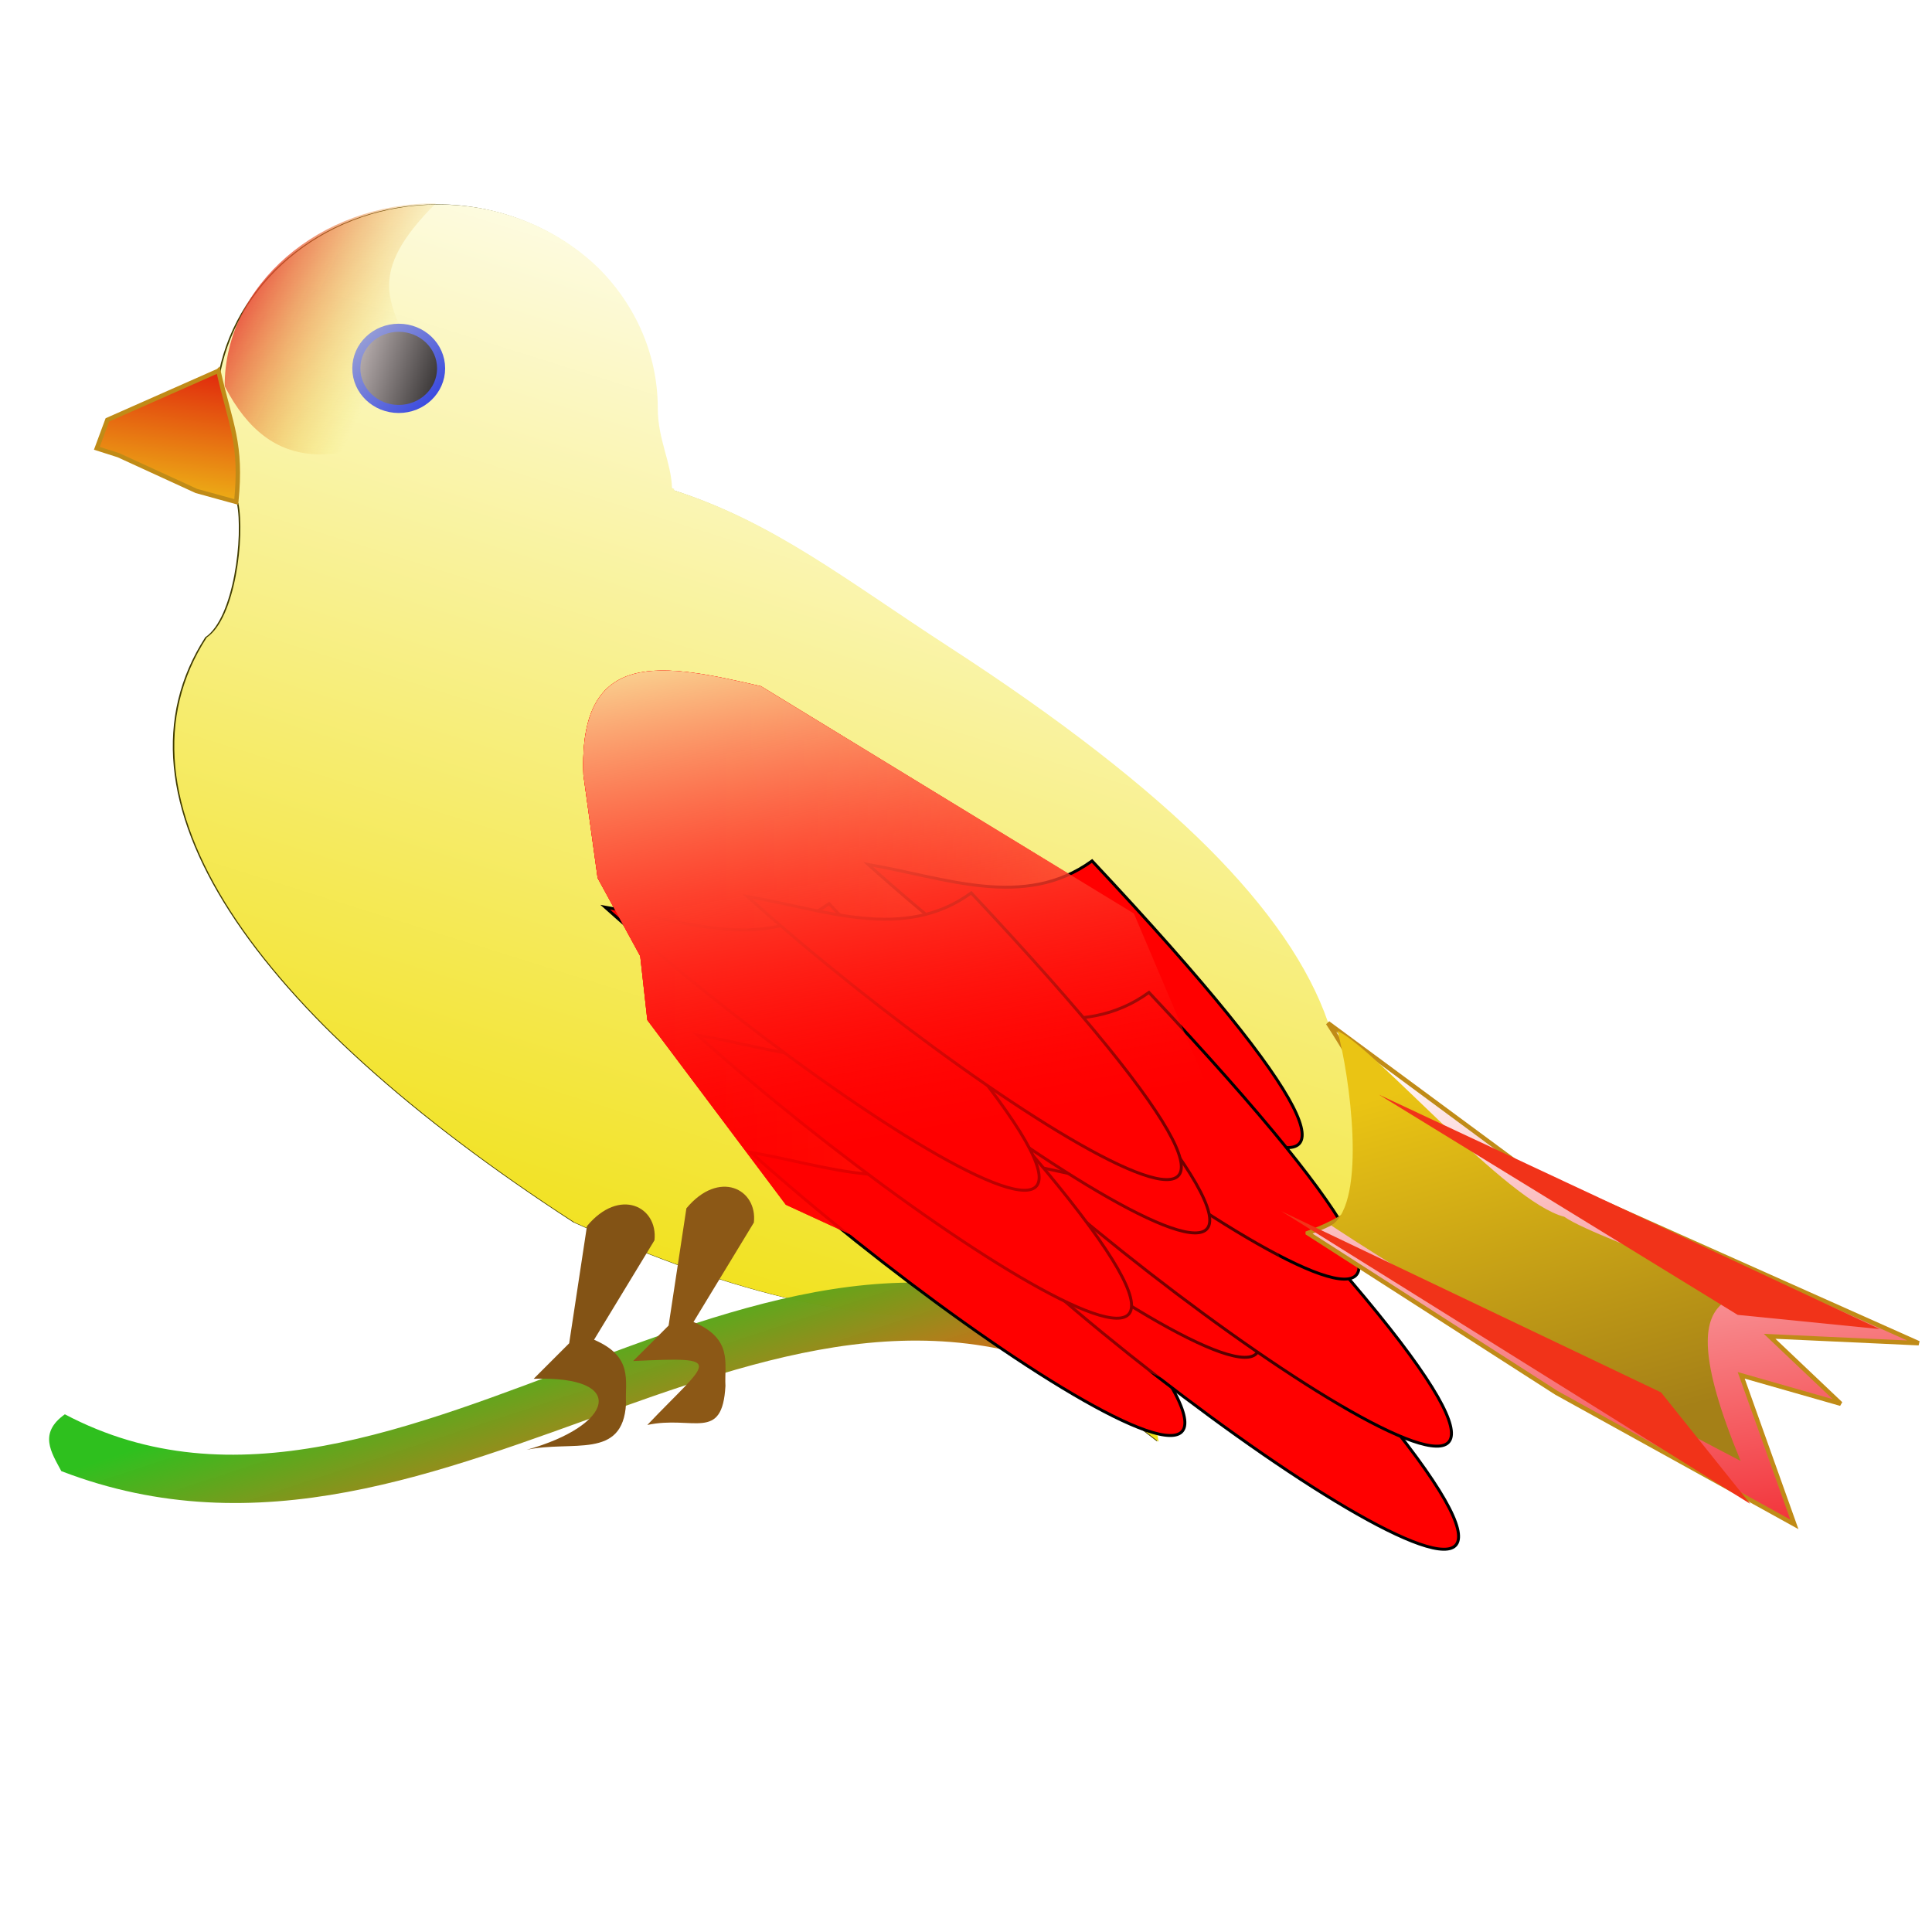 <?xml version="1.0" encoding="UTF-8" standalone="no"?>
<!-- Created with Inkscape (http://www.inkscape.org/) -->

<svg
   xmlns:dc="http://purl.org/dc/elements/1.1/"
   xmlns:cc="http://creativecommons.org/ns#"
   xmlns:rdf="http://www.w3.org/1999/02/22-rdf-syntax-ns#"
   xmlns:svg="http://www.w3.org/2000/svg"
   xmlns="http://www.w3.org/2000/svg"
   xmlns:xlink="http://www.w3.org/1999/xlink"
   xmlns:sodipodi="http://sodipodi.sourceforge.net/DTD/sodipodi-0.dtd"
   xmlns:inkscape="http://www.inkscape.org/namespaces/inkscape"
   width="255"
   height="255"
   viewBox="0 0 67.469 67.469"
   version="1.1"
   id="svg8"
   inkscape:version="0.92.5 (2060ec1f9f, 2020-04-08)"
   sodipodi:docname="kmess.svg">
  <defs
     id="defs2">
    <linearGradient
       id="linearGradient2907"
       inkscape:collect="always">
      <stop
         id="stop2909"
         offset="0"
         style="stop-color:#e72a32;stop-opacity:1;" />
      <stop
         id="stop2911"
         offset="1"
         style="stop-color:#e7c82a;stop-opacity:0" />
    </linearGradient>
    <linearGradient
       id="linearGradient2896"
       inkscape:collect="always">
      <stop
         id="stop2898"
         offset="0"
         style="stop-color:#bf771a;stop-opacity:1" />
      <stop
         id="stop2900"
         offset="1"
         style="stop-color:#2abf1a;stop-opacity:0.98" />
    </linearGradient>
    <linearGradient
       inkscape:collect="always"
       id="linearGradient2882">
      <stop
         style="stop-color:#f1e119;stop-opacity:1"
         offset="0"
         id="stop2884" />
      <stop
         style="stop-color:#de0b0b;stop-opacity:1"
         offset="1"
         id="stop2886" />
    </linearGradient>
    <linearGradient
       id="linearGradient2872"
       inkscape:collect="always">
      <stop
         id="stop2874"
         offset="0"
         style="stop-color:#e0d4d4;stop-opacity:1" />
      <stop
         id="stop2876"
         offset="1"
         style="stop-color:black;stop-opacity:1" />
    </linearGradient>
    <linearGradient
       id="linearGradient2864"
       inkscape:collect="always">
      <stop
         id="stop2866"
         offset="0"
         style="stop-color:#a6acd4;stop-opacity:1" />
      <stop
         id="stop2868"
         offset="1"
         style="stop-color:#2a3be1;stop-opacity:1" />
    </linearGradient>
    <linearGradient
       inkscape:collect="always"
       id="linearGradient2856">
      <stop
         style="stop-color:red;stop-opacity:0"
         offset="0"
         id="stop2858" />
      <stop
         style="stop-color:#f9f3a7;stop-opacity:1"
         offset="1"
         id="stop2860" />
    </linearGradient>
    <linearGradient
       id="linearGradient2844"
       inkscape:collect="always">
      <stop
         id="stop2846"
         offset="0"
         style="stop-color:#a58017;stop-opacity:1" />
      <stop
         id="stop2848"
         offset="1"
         style="stop-color:#eac414;stop-opacity:1" />
    </linearGradient>
    <linearGradient
       inkscape:collect="always"
       id="linearGradient2830">
      <stop
         style="stop-color:#f11920;stop-opacity:1"
         offset="0"
         id="stop2832" />
      <stop
         style="stop-color:white;stop-opacity:1"
         offset="1"
         id="stop2834" />
    </linearGradient>
    <linearGradient
       id="linearGradient2800"
       inkscape:collect="always">
      <stop
         id="stop2802"
         offset="0"
         style="stop-color:red;stop-opacity:1;" />
      <stop
         id="stop2804"
         offset="1"
         style="stop-color:red;stop-opacity:0;" />
    </linearGradient>
    <linearGradient
       id="linearGradient2770"
       inkscape:collect="always">
      <stop
         id="stop2772"
         offset="0"
         style="stop-color:#f1e119;stop-opacity:1" />
      <stop
         id="stop2774"
         offset="1"
         style="stop-color:white;stop-opacity:1" />
    </linearGradient>
    <linearGradient
       y2="97.259"
       x2="43.318"
       y1="107.929"
       x1="46.821"
       gradientTransform="matrix(0.513,0,0,0.513,-1.828,225.093)"
       gradientUnits="userSpaceOnUse"
       id="linearGradient2943"
       xlink:href="#linearGradient2896"
       inkscape:collect="always" />
    <linearGradient
       y2="19.433"
       x2="129.549"
       y1="15.087"
       x1="121.225"
       gradientUnits="userSpaceOnUse"
       id="linearGradient2947"
       xlink:href="#linearGradient2907"
       inkscape:collect="always"
       gradientTransform="matrix(0.663,0,0,0.713,-72.529,228.513)" />
    <linearGradient
       y2="66.973"
       x2="85.914"
       y1="66.973"
       x1="31.183"
       gradientTransform="matrix(0.513,0,0,0.513,4.126,232.658)"
       gradientUnits="userSpaceOnUse"
       id="linearGradient2949"
       xlink:href="#linearGradient2800"
       inkscape:collect="always" />
    <linearGradient
       y2="70.708"
       x2="216.791"
       y1="110.461"
       x1="222.455"
       gradientUnits="userSpaceOnUse"
       id="linearGradient2955"
       xlink:href="#linearGradient2830"
       inkscape:collect="always"
       gradientTransform="matrix(0.513,0,0,0.513,-54.788,228.938)" />
    <linearGradient
       y2="74.338"
       x2="206.144"
       y1="99.33"
       x1="212.963"
       gradientUnits="userSpaceOnUse"
       id="linearGradient2957"
       xlink:href="#linearGradient2844"
       inkscape:collect="always"
       gradientTransform="matrix(0.513,0,0,0.513,-54.788,228.938)" />
    <linearGradient
       y2="35.76"
       x2="39.457"
       y1="73.99"
       x1="46.185"
       gradientTransform="matrix(0.513,0,0,0.513,4.126,232.658)"
       gradientUnits="userSpaceOnUse"
       id="linearGradient2959"
       xlink:href="#linearGradient2856"
       inkscape:collect="always" />
    <linearGradient
       y2="19.478"
       x2="94.625"
       y1="13.671"
       x1="77.171"
       gradientUnits="userSpaceOnUse"
       id="linearGradient2961"
       xlink:href="#linearGradient2872"
       inkscape:collect="always"
       gradientTransform="matrix(0.278,0,0,0.286,-9.818,237.796)" />
    <linearGradient
       y2="21.551"
       x2="91.237"
       y1="10.63"
       x1="79.591"
       gradientUnits="userSpaceOnUse"
       id="linearGradient2963"
       xlink:href="#linearGradient2864"
       inkscape:collect="always"
       gradientTransform="matrix(0.278,0,0,0.286,-9.818,237.796)" />
    <linearGradient
       y2="24.321"
       x2="120.4"
       y1="38.113"
       x1="118.282"
       gradientUnits="userSpaceOnUse"
       id="linearGradient2965"
       xlink:href="#linearGradient2882"
       inkscape:collect="always"
       gradientTransform="matrix(0.513,0,0,0.513,-54.788,228.938)" />
    <linearGradient
       inkscape:collect="always"
       xlink:href="#linearGradient2800"
       id="linearGradient1063"
       gradientUnits="userSpaceOnUse"
       gradientTransform="matrix(0.513,0,0,0.513,4.126,232.658)"
       x1="31.183"
       y1="66.973"
       x2="85.914"
       y2="66.973" />
    <linearGradient
       inkscape:collect="always"
       xlink:href="#linearGradient2800"
       id="linearGradient1065"
       gradientUnits="userSpaceOnUse"
       gradientTransform="matrix(0.513,0,0,0.513,4.126,232.658)"
       x1="31.183"
       y1="66.973"
       x2="85.914"
       y2="66.973" />
    <clipPath
       clipPathUnits="userSpaceOnUse"
       id="clipPath913">
      <path
         inkscape:connector-curvature="0"
         id="path915"
         d="m -54.047,236.86 c -3.781,0 -6.926,2.522 -7.609,5.847 l -3.876,1.714 -0.368,0.993 0.753,0.24 2.723,1.249 1.394,0.384 c 0.231,1.157 -0.102,4.02 -1.105,4.693 -3.588,5.569 1.519,13.103 12.927,20.504 5.686,2.563 10.3,3.652 14.625,3.204 l 5.767,4.453 -0.497,-2.611 10.172,5.831 -2.483,-4.581 1.746,-0.256 -3.732,-5.703 8.682,5.574 8.314,4.597 -1.858,-5.206 3.476,0.993 -2.483,-2.355 5.206,0.24 -13.888,-6.199 -6.744,-4.982 c -1.324,-3.819 -5.475,-8.094 -13.295,-13.167 -3.637,-2.36 -6.122,-4.358 -9.611,-5.478 -0.03,-0.924 -0.497,-1.7 -0.497,-2.787 0,-3.971 -3.458,-7.192 -7.737,-7.192 z"
         style="opacity:1;fill:url(#linearGradient917);fill-opacity:1;stroke:none;stroke-width:0.154;stroke-miterlimit:4;stroke-dasharray:none;stroke-opacity:1" />
    </clipPath>
    <linearGradient
       inkscape:collect="always"
       xlink:href="#linearGradient2770"
       id="linearGradient917"
       gradientUnits="userSpaceOnUse"
       gradientTransform="matrix(0.513,0,0,0.513,-124.068,229.164)"
       x1="141.88"
       y1="87.474"
       x2="177.746"
       y2="27.224" />
    <clipPath
       clipPathUnits="userSpaceOnUse"
       id="clipPath939">
      <path
         style="opacity:1;fill:url(#linearGradient943);fill-opacity:1;stroke:none;stroke-width:0.154;stroke-miterlimit:4;stroke-dasharray:none;stroke-opacity:1"
         d="m -53.971,236.936 c -3.781,0 -6.926,2.522 -7.609,5.847 l -3.876,1.714 -0.368,0.993 0.753,0.24 2.723,1.249 1.394,0.384 c 0.231,1.157 -0.102,4.02 -1.105,4.693 -3.588,5.569 1.519,13.103 12.927,20.504 5.686,2.563 10.3,3.652 14.625,3.204 l 5.767,4.453 -0.497,-2.611 10.172,5.831 -2.483,-4.581 1.746,-0.256 -3.732,-5.703 8.682,5.574 8.314,4.597 -1.858,-5.206 3.476,0.993 -2.483,-2.355 5.206,0.24 -13.888,-6.199 -6.744,-4.982 c -1.324,-3.819 -5.475,-8.094 -13.295,-13.167 -3.637,-2.36 -6.122,-4.358 -9.611,-5.478 -0.03,-0.924 -0.497,-1.7 -0.497,-2.787 0,-3.971 -3.458,-7.192 -7.737,-7.192 z"
         id="path941"
         inkscape:connector-curvature="0" />
    </clipPath>
    <linearGradient
       inkscape:collect="always"
       xlink:href="#linearGradient2770"
       id="linearGradient943"
       gradientUnits="userSpaceOnUse"
       gradientTransform="matrix(0.513,0,0,0.513,-123.993,229.239)"
       x1="141.88"
       y1="87.474"
       x2="177.746"
       y2="27.224" />
    <filter
       inkscape:collect="always"
       style="color-interpolation-filters:sRGB"
       id="filter975"
       x="-0.042"
       width="1.083"
       y="-0.057"
       height="1.114">
      <feGaussianBlur
         inkscape:collect="always"
         stdDeviation="1.101"
         id="feGaussianBlur977" />
    </filter>
    <linearGradient
       inkscape:collect="always"
       xlink:href="#linearGradient2770"
       id="linearGradient985"
       x1="-44.845"
       y1="275.884"
       x2="-32.764"
       y2="237.319"
       gradientUnits="userSpaceOnUse" />
  </defs>
  <sodipodi:namedview
     id="base"
     pagecolor="#ff0000"
     bordercolor="#666666"
     borderopacity="1.0"
     inkscape:pageopacity="0"
     inkscape:pageshadow="2"
     inkscape:zoom="3.454902"
     inkscape:cx="127.5"
     inkscape:cy="127.5"
     inkscape:document-units="mm"
     inkscape:current-layer="layer1"
     showgrid="false"
     units="px"
     inkscape:snap-to-guides="false"
     inkscape:snap-grids="false"
     inkscape:snap-others="false"
     inkscape:object-nodes="false"
     inkscape:snap-nodes="false"
     inkscape:snap-global="false"
     inkscape:window-width="1920"
     inkscape:window-height="1056"
     inkscape:window-x="0"
     inkscape:window-y="0"
     inkscape:window-maximized="1" />
  <g
     inkscape:label="Layer 1"
     inkscape:groupmode="layer"
     id="layer1"
     transform="translate(0,-229.531)">
    <path
       style="opacity:1;fill:#403b00;fill-opacity:1;stroke:none;stroke-width:0.154;stroke-miterlimit:4;stroke-dasharray:none;stroke-opacity:1"
       d="m -53.896,237.011 c -3.781,0 -6.926,2.522 -7.609,5.847 l -3.876,1.714 -0.368,0.993 0.753,0.24 2.723,1.249 1.394,0.384 c 0.231,1.157 -0.102,4.02 -1.105,4.693 -3.588,5.569 1.519,13.103 12.927,20.504 5.686,2.563 10.3,3.652 14.625,3.204 l 5.767,4.453 -0.497,-2.611 10.172,5.831 -2.483,-4.581 1.746,-0.256 -3.732,-5.703 8.682,5.574 8.314,4.597 -1.858,-5.206 3.476,0.993 -2.483,-2.355 5.206,0.24 -13.888,-6.199 -6.744,-4.982 c -1.324,-3.819 -5.475,-8.094 -13.295,-13.167 -3.637,-2.36 -6.122,-4.358 -9.611,-5.478 -0.03,-0.924 -0.497,-1.7 -0.497,-2.787 0,-3.971 -3.458,-7.192 -7.737,-7.192 z"
       id="path907"
       inkscape:connector-curvature="0"
       clip-path="url(#clipPath939)"
       transform="translate(69.151,-0.344)" />
    <path
       transform="translate(69.203,-0.337)"
       clip-path="url(#clipPath939)"
       inkscape:connector-curvature="0"
       id="path945"
       d="m -53.896,237.011 c -3.781,0 -6.926,2.522 -7.609,5.847 l -3.876,1.714 -0.368,0.993 0.753,0.24 2.723,1.249 1.394,0.384 c 0.231,1.157 -0.102,4.02 -1.105,4.693 -3.588,5.569 1.519,13.103 12.927,20.504 5.686,2.563 10.3,3.652 14.625,3.204 l 5.767,4.453 -0.497,-2.611 10.172,5.831 -2.483,-4.581 1.746,-0.256 -3.732,-5.703 8.682,5.574 8.314,4.597 -1.858,-5.206 3.476,0.993 -2.483,-2.355 5.206,0.24 -13.888,-6.199 -6.744,-4.982 c -1.324,-3.819 -5.475,-8.094 -13.295,-13.167 -3.637,-2.36 -6.122,-4.358 -9.611,-5.478 -0.03,-0.924 -0.497,-1.7 -0.497,-2.787 0,-3.971 -3.458,-7.192 -7.737,-7.192 z"
       style="opacity:1;fill:url(#linearGradient985);fill-opacity:1;stroke:none;stroke-width:0.154;stroke-miterlimit:4;stroke-dasharray:none;stroke-opacity:1;filter:url(#filter975)" />
    <path
       inkscape:connector-curvature="0"
       sodipodi:nodetypes="ccccc"
       id="path2894"
       d="m 2.265,278.921 c 11.741,6.201 24.971,-10.545 37.457,-2.233 1.431,0.992 1.348,1.24 0.496,2.233 -12.607,-8.517 -24.297,7.285 -38.077,1.984 -0.352,-0.661 -0.805,-1.323 0.124,-1.984 z"
       style="fill:url(#linearGradient2943);fill-opacity:1;fill-rule:evenodd;stroke:#000000;stroke-width:0;stroke-linecap:butt;stroke-linejoin:miter;stroke-miterlimit:4;stroke-dasharray:none;stroke-opacity:1" />
    <path
       inkscape:connector-curvature="0"
       sodipodi:nodetypes="cccccccc"
       id="path2890"
       d="m 23.97,271.728 c 1.138,-1.367 2.486,-0.68 2.357,0.496 l -2.109,3.473 c 1.391,0.599 1.072,1.442 1.116,2.233 -0.109,1.974 -1.133,1.019 -2.729,1.364 2.166,-2.277 2.809,-2.388 -0.496,-2.233 l 1.24,-1.24 z"
       style="fill:#8c5816;fill-opacity:1;fill-rule:evenodd;stroke:none;stroke-width:0.513px;stroke-linecap:butt;stroke-linejoin:miter;stroke-opacity:1" />
    <path
       inkscape:connector-curvature="0"
       sodipodi:nodetypes="cccc"
       id="path2904"
       d="m 14.916,244.255 c -2.942,1.483 -5.425,1.953 -7.07,-1.24 0,-3.526 3.306,-6.388 7.38,-6.388 -3.492,3.473 -0.31,4.102 -0.31,7.628 z"
       style="fill:url(#linearGradient2947);fill-opacity:1;stroke:none;stroke-width:0;stroke-miterlimit:4;stroke-opacity:1" />
    <path
       inkscape:connector-curvature="0"
       sodipodi:nodetypes="ccccccccc"
       id="path2798"
       d="m 20.374,256.596 c -0.176,-4.509 2.821,-3.876 6.201,-3.101 l 13.023,7.938 8.31,19.597 -20.465,-9.426 -4.837,-6.45 -0.248,-2.233 -1.488,-2.729 z"
       style="fill:url(#linearGradient1063);fill-opacity:1;fill-rule:evenodd;stroke:none;stroke-width:0;stroke-linecap:butt;stroke-linejoin:miter;stroke-miterlimit:4;stroke-dasharray:none;stroke-opacity:1" />
    <g
       transform="matrix(0.513,0,0,0.513,2.761,230.922)"
       id="g2808">
      <path
         inkscape:connector-curvature="0"
         style="fill:#ff0000;fill-opacity:1;fill-rule:evenodd;stroke:#000000;stroke-width:0.2;stroke-linecap:butt;stroke-linejoin:miter;stroke-miterlimit:4;stroke-dasharray:none;stroke-opacity:1"
         d="m 53.716,56.136 c 5.22,0.892 10.63,3.109 15.244,-0.242 32.06,34.164 2.727,16.348 -15.244,0.242 z"
         id="path2778"
         sodipodi:nodetypes="ccc" />
      <path
         inkscape:connector-curvature="0"
         sodipodi:nodetypes="ccc"
         id="path2780"
         d="m 45.732,75.735 c 5.22,0.892 10.63,3.109 15.244,-0.242 32.06,34.164 2.727,16.348 -15.244,0.242 z"
         style="fill:#ff0000;fill-opacity:1;fill-rule:evenodd;stroke:#000000;stroke-width:0.2;stroke-linecap:butt;stroke-linejoin:miter;stroke-miterlimit:4;stroke-dasharray:none;stroke-opacity:1" />
      <path
         inkscape:connector-curvature="0"
         style="fill:#ff0000;fill-opacity:1;fill-rule:evenodd;stroke:#000000;stroke-width:0.2;stroke-linecap:butt;stroke-linejoin:miter;stroke-miterlimit:4;stroke-dasharray:none;stroke-opacity:1"
         d="m 64.363,83.478 c 5.22,0.892 10.63,3.109 15.244,-0.242 32.06,34.164 2.727,16.348 -15.244,0.242 z"
         id="path2782"
         sodipodi:nodetypes="ccc" />
      <path
         inkscape:connector-curvature="0"
         sodipodi:nodetypes="ccc"
         id="path2784"
         d="m 50.813,70.412 c 5.22,0.892 10.63,3.109 15.244,-0.242 32.06,34.164 2.727,16.348 -15.244,0.242 z"
         style="fill:#ff0000;fill-opacity:1;fill-rule:evenodd;stroke:#000000;stroke-width:0.2;stroke-linecap:butt;stroke-linejoin:miter;stroke-miterlimit:4;stroke-dasharray:none;stroke-opacity:1" />
      <path
         inkscape:connector-curvature="0"
         style="fill:#ff0000;fill-opacity:1;fill-rule:evenodd;stroke:#000000;stroke-width:0.2;stroke-linecap:butt;stroke-linejoin:miter;stroke-miterlimit:4;stroke-dasharray:none;stroke-opacity:1"
         d="m 63.879,76.461 c 5.22,0.892 10.63,3.109 15.244,-0.242 32.06,34.164 2.727,16.348 -15.244,0.242 z"
         id="path2786"
         sodipodi:nodetypes="ccc" />
      <path
         inkscape:connector-curvature="0"
         sodipodi:nodetypes="ccc"
         id="path2788"
         d="m 57.588,65.089 c 5.22,0.892 10.63,3.109 15.244,-0.242 32.06,34.164 2.727,16.348 -15.244,0.242 z"
         style="fill:#ff0000;fill-opacity:1;fill-rule:evenodd;stroke:#000000;stroke-width:0.2;stroke-linecap:butt;stroke-linejoin:miter;stroke-miterlimit:4;stroke-dasharray:none;stroke-opacity:1" />
      <path
         inkscape:connector-curvature="0"
         style="fill:#ff0000;fill-opacity:1;fill-rule:evenodd;stroke:#000000;stroke-width:0.2;stroke-linecap:butt;stroke-linejoin:miter;stroke-miterlimit:4;stroke-dasharray:none;stroke-opacity:1"
         d="m 47.425,61.943 c 5.22,0.892 10.63,3.109 15.244,-0.242 32.06,34.164 2.727,16.348 -15.244,0.242 z"
         id="path2790"
         sodipodi:nodetypes="ccc" />
      <path
         inkscape:connector-curvature="0"
         sodipodi:nodetypes="ccc"
         id="path2792"
         d="m 42.102,67.75 c 5.22,0.892 10.63,3.109 15.244,-0.242 32.06,34.164 2.727,16.348 -15.244,0.242 z"
         style="fill:#ff0000;fill-opacity:1;fill-rule:evenodd;stroke:#000000;stroke-width:0.2;stroke-linecap:butt;stroke-linejoin:miter;stroke-miterlimit:4;stroke-dasharray:none;stroke-opacity:1" />
      <path
         inkscape:connector-curvature="0"
         style="fill:#ff0000;fill-opacity:1;fill-rule:evenodd;stroke:#000000;stroke-width:0.2;stroke-linecap:butt;stroke-linejoin:miter;stroke-miterlimit:4;stroke-dasharray:none;stroke-opacity:1"
         d="m 35.811,59.04 c 5.22,0.892 10.63,3.109 15.244,-0.242 32.06,34.164 2.727,16.348 -15.244,0.242 z"
         id="path2794"
         sodipodi:nodetypes="ccc" />
      <path
         inkscape:connector-curvature="0"
         sodipodi:nodetypes="ccc"
         id="path2796"
         d="m 45.49,58.314 c 5.22,0.892 10.63,3.109 15.244,-0.242 32.06,34.164 2.727,16.348 -15.244,0.242 z"
         style="fill:#ff0000;fill-opacity:1;fill-rule:evenodd;stroke:#000000;stroke-width:0.2;stroke-linecap:butt;stroke-linejoin:miter;stroke-miterlimit:4;stroke-dasharray:none;stroke-opacity:1" />
    </g>
    <path
       inkscape:connector-curvature="0"
       style="fill:url(#linearGradient1065);fill-opacity:1;fill-rule:evenodd;stroke:none;stroke-width:0;stroke-linecap:butt;stroke-linejoin:miter;stroke-miterlimit:4;stroke-dasharray:none;stroke-opacity:1"
       d="m 20.374,256.596 c -0.176,-4.509 2.821,-3.876 6.201,-3.101 l 13.023,7.938 8.31,19.597 -20.465,-9.426 -4.837,-6.45 -0.248,-2.233 -1.488,-2.729 z"
       id="path2820"
       sodipodi:nodetypes="ccccccccc" />
    <path
       inkscape:connector-curvature="0"
       sodipodi:nodetypes="ccccccccc"
       id="path2822"
       d="m 20.374,256.596 c -0.176,-4.509 2.821,-3.876 6.201,-3.101 l 13.023,7.938 8.31,19.597 -20.465,-9.426 -4.837,-6.45 -0.248,-2.233 -1.488,-2.729 z"
       style="fill:url(#linearGradient2949);fill-opacity:1;fill-rule:evenodd;stroke:none;stroke-width:0;stroke-linecap:butt;stroke-linejoin:miter;stroke-miterlimit:4;stroke-dasharray:none;stroke-opacity:1" />
    <path
       inkscape:connector-curvature="0"
       sodipodi:nodetypes="cccccccccc"
       style="opacity:1;fill:url(#linearGradient2955);fill-opacity:1;stroke:#c08b17;stroke-width:0.154;stroke-miterlimit:4;stroke-dasharray:none;stroke-opacity:1"
       d="m 45.668,272.595 8.682,5.574 8.314,4.597 -1.858,-5.206 3.476,0.993 -2.483,-2.355 5.206,0.24 -13.888,-6.199 -6.744,-4.982 c 2.636,4.027 2.668,6.098 -0.705,7.336 z"
       id="path2826" />
    <path
       inkscape:connector-curvature="0"
       sodipodi:nodetypes="cccccc"
       id="path2836"
       d="m 46.707,265.535 c 0.407,1.461 1.059,5.968 -0.217,6.793 4.246,2.793 9.781,5.877 14.295,8.221 -1.509,-3.65 -1.299,-4.897 -0.674,-5.466 3.517,0.239 -4.233,-2.177 -5.485,-3.061 -2.017,-0.507 -6.616,-5.916 -7.919,-6.488 z"
       style="opacity:1;fill:url(#linearGradient2957);fill-opacity:1;stroke:none;stroke-width:0;stroke-miterlimit:4;stroke-dasharray:none;stroke-opacity:1" />
    <path
       inkscape:connector-curvature="0"
       sodipodi:nodetypes="cccc"
       id="path2824"
       d="m 65.644,275.945 -4.961,-0.496 -12.527,-7.69 z"
       style="fill:#f13319;fill-opacity:1;fill-rule:evenodd;stroke:none;stroke-width:0.513px;stroke-linecap:butt;stroke-linejoin:miter;stroke-opacity:1" />
    <path
       inkscape:connector-curvature="0"
       style="fill:#f13319;fill-opacity:1;fill-rule:evenodd;stroke:none;stroke-width:0.513px;stroke-linecap:butt;stroke-linejoin:miter;stroke-opacity:1"
       d="m 61.122,282.049 -3.115,-3.893 -13.266,-6.33 z"
       id="path2850"
       sodipodi:nodetypes="cccc" />
    <path
       inkscape:connector-curvature="0"
       style="fill:url(#linearGradient2959);fill-opacity:1;fill-rule:evenodd;stroke:none;stroke-width:0;stroke-linecap:butt;stroke-linejoin:miter;stroke-miterlimit:4;stroke-dasharray:none;stroke-opacity:1"
       d="m 20.374,256.596 c -0.176,-4.509 2.821,-3.876 6.201,-3.101 l 13.023,7.938 8.31,19.597 -20.465,-9.426 -4.837,-6.45 -0.248,-2.233 -1.488,-2.729 z"
       id="path2852"
       sodipodi:nodetypes="ccccccccc" />
    <ellipse
       ry="1.418"
       rx="1.48"
       cy="242.395"
       cx="13.924"
       id="path2862"
       style="opacity:1;fill:url(#linearGradient2961);fill-opacity:1;stroke:url(#linearGradient2963);stroke-width:0.282;stroke-miterlimit:4;stroke-dasharray:none;stroke-opacity:1" />
    <path
       inkscape:connector-curvature="0"
       sodipodi:nodetypes="ccccccc"
       style="opacity:1;fill:url(#linearGradient2965);fill-opacity:1;stroke:#c08b17;stroke-width:0.154;stroke-miterlimit:4;stroke-dasharray:none;stroke-opacity:1"
       d="m 7.625,242.48 -3.876,1.714 -0.368,0.993 0.753,0.24 2.723,1.249 1.394,0.384 c 0.201,-2.061 -0.184,-2.643 -0.625,-4.581 z"
       id="path2880" />
    <path
       inkscape:connector-curvature="0"
       inkscape:transform-center-x="-1.9357278"
       style="fill:#835315;fill-opacity:1;fill-rule:evenodd;stroke:none;stroke-width:0.513px;stroke-linecap:butt;stroke-linejoin:miter;stroke-opacity:1"
       d="m 20.498,272.348 c 1.138,-1.367 2.486,-0.68 2.357,0.496 l -2.109,3.473 c 1.391,0.599 1.072,1.442 1.116,2.233 -0.109,1.974 -1.877,1.267 -3.473,1.612 3.029,-0.84 3.58,-2.591 0.248,-2.481 l 1.24,-1.24 z"
       id="path2892"
       sodipodi:nodetypes="cccccccc" />
  </g>
</svg>
